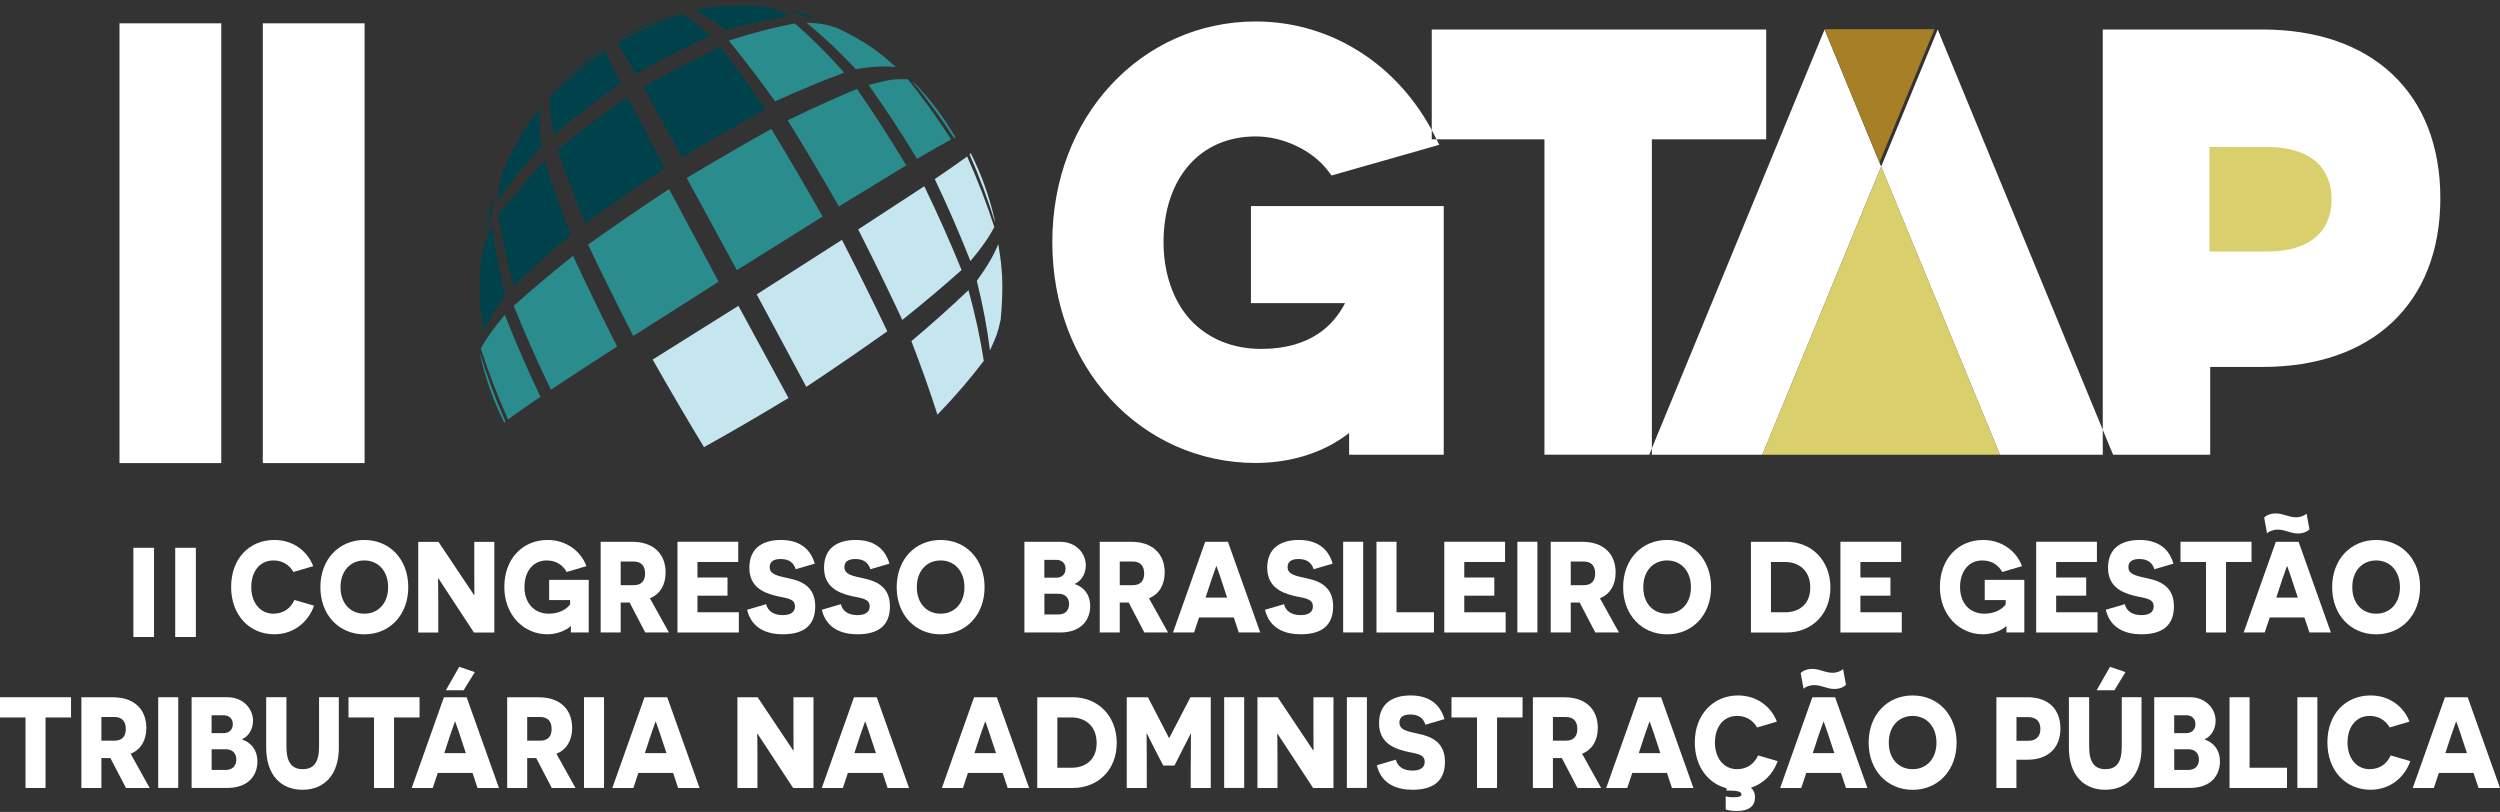 <svg width="351" height="114" viewBox="0 0 351 114" fill="none" xmlns="http://www.w3.org/2000/svg">
<rect x="0" y="0" width="351" height="114" fill="#333333" stroke="none"/>
<g clip-path="url(#clip0_544_3077)">
<path fill-rule="evenodd" clip-rule="evenodd" d="M67.447 49.951C67.447 49.951 67.447 49.951 67.447 49.968C67.447 49.968 67.447 49.976 67.447 49.984C68.177 53.192 69.291 56.342 70.812 59.366C70.828 59.327 70.879 59.268 70.966 59.191C69.578 56.027 68.394 52.855 67.416 49.675C67.416 49.826 67.416 49.834 67.439 49.959L67.447 49.951ZM67.508 48.948C68.241 47.562 69.363 45.98 70.874 44.203C72.37 48.013 74.037 51.85 75.876 55.715C73.975 57.002 72.459 58.06 71.327 58.89C69.857 55.581 68.584 52.27 67.508 48.957V48.948ZM72.126 42.942C73.699 46.84 75.438 50.764 77.344 54.713C80.171 52.847 83.27 50.825 86.641 48.648C84.459 44.348 82.397 40.104 80.456 35.916C77.387 38.372 74.611 40.714 72.126 42.942ZM82.553 34.346C86.226 31.733 90.019 29.133 93.933 26.543C96.192 30.776 98.513 35.111 100.895 39.55C96.797 42.145 92.801 44.688 88.908 47.177C86.685 42.833 84.567 38.556 82.553 34.346ZM96.415 24.981C98.71 29.186 101.056 33.502 103.453 37.929C107.557 35.351 111.573 32.842 115.502 30.402C113.099 26.159 110.694 22.057 108.287 18.097C104.399 20.269 100.441 22.564 96.415 24.981ZM110.6 16.886C114.068 15.204 117.308 13.736 120.32 12.483C122.681 15.886 124.986 19.464 127.235 23.218C124.346 24.967 121.196 26.888 117.784 28.982C115.392 24.8 112.994 20.767 110.592 16.886H110.6ZM133.959 19.392C134.112 19.325 134.112 19.325 134.181 19.333C132.491 16.418 130.501 13.811 128.28 11.547C128.28 11.547 128.28 11.547 128.272 11.547C128.18 11.456 128.165 11.456 128.057 11.372C130.132 13.861 132.102 16.538 133.966 19.4L133.959 19.392ZM121.956 11.932C124.287 15.218 126.554 18.673 128.757 22.299C130.724 21.146 132.319 20.238 133.544 19.576C131.623 16.585 129.594 13.767 127.458 11.121C127.166 11.121 126.912 11.121 126.682 11.121C125.161 11.121 124.792 11.213 121.964 11.932H121.956ZM102.316 5.7C104.376 8.217 106.548 11.057 108.832 14.221C112.29 12.656 115.522 11.313 118.529 10.194C116.183 7.565 113.873 5.262 111.598 3.285C108.694 3.831 105.602 4.639 102.324 5.708L102.316 5.7ZM120.166 9.718C117.804 7.206 115.484 5.023 113.204 3.168C115.548 3.335 115.625 3.344 117.431 3.887C119.144 4.672 120.804 5.599 122.402 6.66C123.939 7.788 124.039 7.88 125.783 9.409C124.256 9.236 122.384 9.339 120.166 9.718Z" fill="#2B8C8D"/>
<path fill-rule="evenodd" clip-rule="evenodd" d="M91.637 50.49C94.039 54.728 96.442 58.824 98.844 62.779C102.748 60.601 106.702 58.301 110.708 55.878C108.413 51.679 106.067 47.365 103.67 42.938C99.567 45.522 95.555 48.036 91.637 50.481V50.49ZM127.959 47.9C129.388 51.604 130.607 55.045 131.616 58.226C134.085 55.658 136.255 53.138 138.124 50.665C137.648 47.541 136.931 44.23 135.973 40.732C133.596 43.01 130.927 45.397 127.966 47.892L127.959 47.9ZM137.148 39.429C138.542 37.519 139.546 35.803 140.161 34.283C140.537 36.681 140.552 36.814 140.698 38.811C140.775 40.841 140.698 42.871 140.491 44.884C140.045 46.847 140.015 46.923 138.993 49.212C138.619 46.154 138.004 42.896 137.148 39.437V39.429ZM106.236 41.334C110.329 38.722 114.32 36.168 118.208 33.673C120.446 38.023 122.57 42.303 124.578 46.513C120.915 49.114 117.124 51.715 113.205 54.316C110.946 50.089 108.626 45.761 106.244 41.334H106.236ZM120.49 32.211C123.855 30.028 126.949 28.006 129.772 26.146C131.678 30.095 133.422 34.016 135.005 37.909C132.52 40.136 129.746 42.473 126.683 44.918C124.736 40.746 122.672 36.511 120.49 32.211ZM131.24 25.144C133.079 29.003 134.749 32.84 136.249 36.656C137.761 34.879 138.877 33.283 139.6 31.869C138.524 28.555 137.253 25.255 135.788 21.969C134.651 22.799 133.135 23.857 131.24 25.144ZM136.134 21.677C136.265 21.551 136.265 21.551 136.288 21.493C137.809 24.517 138.923 27.666 139.661 30.883V30.9C139.684 31.033 139.684 31.05 139.692 31.192C138.708 28.012 137.522 24.843 136.134 21.685V21.677Z" fill="#C6E6EF"/>
<path fill-rule="evenodd" clip-rule="evenodd" d="M78.25 21.026C79.357 24.211 80.671 27.656 82.192 31.36C85.768 28.764 89.479 26.177 93.326 23.599C91.426 19.973 89.681 16.645 88.093 13.616C84.661 16.021 81.383 18.494 78.258 21.034L78.25 21.026ZM67.908 47.332C67.908 47.332 67.908 47.332 67.908 47.324C67.908 47.324 67.908 47.316 67.908 47.307C67.908 47.307 67.908 47.324 67.908 47.332ZM69.967 30.207C71.847 27.717 74.024 25.189 76.498 22.621C77.497 25.818 78.711 29.263 80.141 32.955C77.18 35.445 74.508 37.84 72.126 40.14C71.168 36.609 70.449 33.298 69.967 30.207ZM112.551 2.229C114.126 2.396 114.257 2.413 115.471 2.739C113.665 2.095 111.806 1.611 109.923 1.268C111.053 1.569 111.168 1.619 112.559 2.229H112.551ZM67.416 38.268V42.437C67.539 44.091 67.585 44.367 67.923 46.564C68.543 45.038 69.55 43.336 70.943 41.459C70.082 38.001 69.47 34.729 69.106 31.644C68.085 33.933 68.046 33.999 67.6 35.988C67.524 36.748 67.454 37.508 67.416 38.268ZM86.357 5.646C86.357 5.646 86.395 5.637 86.418 5.679C88.969 4.348 91.525 3.195 94.087 2.221C91.451 3.023 88.854 4.159 86.357 5.646ZM86.641 5.972C89.633 4.412 92.622 3.067 95.608 1.937C96.807 2.544 98.195 3.577 99.773 5.036C96.29 6.623 92.786 8.403 89.261 10.374C88.175 8.486 87.302 7.019 86.641 5.972ZM68.085 32.638C68.461 30.608 68.984 28.619 69.644 26.673C69.329 27.884 69.314 28.009 69.129 29.622C68.476 31.226 68.415 31.368 68.085 32.638ZM102.239 0.792H105.705C106.281 0.817 106.857 0.867 107.434 0.926C109.047 1.31 109.117 1.343 110.961 2.246C108.097 2.647 105.059 3.315 101.848 4.251C100.193 2.892 98.718 1.959 97.422 1.452C98.981 1.135 99.104 1.118 100.365 0.942C100.987 0.876 101.617 0.826 102.247 0.792H102.239ZM74.024 17.609C72.68 19.689 71.535 21.894 70.582 24.192C70.105 25.871 70.105 25.954 69.898 28.168C71.635 25.679 73.671 23.148 76.007 20.575C75.725 18.347 75.699 16.5 75.93 15.036C74.908 16.347 74.839 16.431 74.024 17.617V17.609ZM78.181 12.262C80.246 10.307 82.43 8.464 84.736 6.732C84.746 6.693 84.746 6.671 84.736 6.665C82.307 8.286 80.125 10.174 78.174 12.262H78.181ZM90.299 12.22C93.92 10.171 97.532 8.294 101.133 6.59C103.151 9.202 105.272 12.134 107.495 15.387C103.633 17.475 99.724 19.697 95.77 22.053C93.797 18.478 91.974 15.2 90.299 12.22ZM77.213 13.557C79.605 11.274 82.156 9.118 84.866 7.091C85.404 8.216 86.157 9.759 87.125 11.719C83.826 14.058 80.681 16.478 77.689 18.979C77.28 16.796 77.123 14.988 77.221 13.557H77.213Z" fill="#00424B"/>
<path fill-rule="evenodd" clip-rule="evenodd" d="M232.306 62.002L255.85 4.919L256.173 4.142H272.055L271.295 5.989L247.751 63.072L247.428 63.849H231.553L232.314 62.002H232.306ZM201.479 63.849H189.415V60.791C188.093 61.827 186.58 62.704 184.912 63.381C182.33 64.425 179.403 65.001 176.306 65.001C168.323 65.001 161.107 61.66 155.928 56.038C150.857 50.541 147.745 42.872 147.745 34.008C147.745 25.144 150.857 17.475 155.928 11.978C161.107 6.356 168.323 3.015 176.306 3.015C181.6 3.015 186.587 4.527 190.867 7.242C195.209 9.982 198.828 13.975 201.333 18.862L202.078 20.332L200.572 20.759L187.694 24.426L186.948 24.635L186.457 23.983C185.358 22.538 183.798 21.343 182.046 20.508C180.24 19.639 178.243 19.154 176.314 19.154C172.357 19.154 169.16 20.642 166.939 23.173C164.634 25.796 163.359 29.572 163.359 33.991C163.359 38.411 164.75 42.287 167.101 44.868C169.529 47.516 173.002 48.987 177.067 48.987C180.525 48.987 183.099 48.16 185.012 46.898C186.802 45.729 188.016 44.166 188.846 42.562H175.63V28.929H202.7V63.849H201.486H201.479ZM201.018 18.252V19.564H216.839V63.84H231.922V19.564H247.974V4.142H201.018V18.252ZM272.378 4.919L272.055 4.142H256.173L256.933 5.989L280.477 63.072L280.799 63.849H296.682L295.914 62.002L272.37 4.919H272.378ZM310.313 51.518V63.849H295.23V4.142H317.628C325.343 4.142 331.559 6.356 335.878 10.416C340.234 14.518 342.624 20.449 342.624 27.826C342.624 35.203 340.242 41.142 335.878 45.244C331.567 49.313 325.343 51.518 317.628 51.518H310.321H310.313Z" fill="white"/>
<path fill-rule="evenodd" clip-rule="evenodd" d="M264.119 23.382L247.422 63.849H280.808L264.119 23.382Z" fill="#DACF6D"/>
<path fill-rule="evenodd" clip-rule="evenodd" d="M310.198 20.651V35.312H318.382C321.294 35.312 323.584 34.602 325.128 33.299C326.565 32.071 327.356 30.266 327.356 27.977C327.356 25.688 326.565 23.892 325.128 22.655C323.584 21.352 321.294 20.642 318.382 20.642H310.198V20.651Z" fill="#DACF6D"/>
<path fill-rule="evenodd" clip-rule="evenodd" d="M263.887 22.797L256.91 5.897L256.173 4.101H257.986H270.834H271.594L270.857 5.897L263.887 22.797Z" fill="#A67F26"/>
<path d="M16.777 65.017V3.274H31.066V65.017H16.777ZM36.898 65.017V3.274H51.188V65.017H36.898Z" fill="white"/>
<path d="M44.091 85.035C43.223 87.507 41.064 89.053 38.52 89.053C35.024 89.053 32.45 86.38 32.45 82.395C32.45 78.41 35.024 75.812 38.52 75.812C41.218 75.812 43.192 77.433 43.976 79.487L41.202 80.306C40.603 79.287 39.65 78.686 38.39 78.686C36.484 78.686 35.278 80.214 35.278 82.436C35.278 84.659 36.569 86.162 38.374 86.162C39.911 86.162 40.864 85.285 41.333 84.233L44.091 85.035Z" fill="white"/>
<path d="M51.152 75.812C54.732 75.812 57.322 78.543 57.322 82.436C57.322 86.329 54.725 89.061 51.152 89.061C47.579 89.061 44.981 86.329 44.981 82.436C44.981 78.543 47.579 75.812 51.152 75.812ZM51.152 86.162C53.096 86.162 54.494 84.709 54.494 82.436C54.494 80.164 53.088 78.686 51.152 78.686C49.215 78.686 47.809 80.139 47.809 82.436C47.809 84.734 49.215 86.162 51.152 86.162Z" fill="white"/>
<path d="M61.556 81.2H61.502C61.502 81.2 61.533 82.779 61.533 84.441V88.81H58.721V76.079H61.564L66.551 83.539H66.604C66.604 83.539 66.589 81.885 66.589 80.498V76.079H69.401V88.81H66.543L61.556 81.208V81.2Z" fill="white"/>
<path d="M80.143 88.802C80.143 88.076 80.158 88 80.158 87.908H80.127C79.459 88.527 78.183 89.053 76.831 89.053C73.565 89.053 70.807 86.38 70.807 82.412C70.807 78.443 73.381 75.812 76.877 75.812C79.536 75.812 81.579 77.416 82.332 79.487L79.559 80.306C79.105 79.487 78.237 78.686 76.746 78.686C74.856 78.686 73.634 80.214 73.634 82.436C73.634 84.659 74.987 86.162 77.061 86.162C78.667 86.162 79.674 85.402 80.043 84.851V84.249H77.1V81.409H82.655V88.794H80.143V88.802Z" fill="white"/>
<path d="M88.396 84.6H87.143V88.802H84.331V76.071H88.78C91.723 76.071 93.452 77.742 93.452 80.381C93.452 82.127 92.668 83.422 91.247 83.999L93.921 88.802H90.593L88.403 84.6H88.396ZM88.964 82.161C90.002 82.161 90.57 81.601 90.57 80.523C90.57 79.446 90.032 78.836 88.949 78.836H87.143V82.161H88.964Z" fill="white"/>
<path d="M95.119 76.063H103.648V78.903H97.924V81.084H102.142V83.632H97.924V85.962H103.733V88.803H95.119V76.071V76.063Z" fill="white"/>
<path d="M107.568 84.834C107.798 85.795 108.62 86.363 109.896 86.363C110.964 86.363 111.617 85.962 111.617 85.143C111.617 83.924 110.211 83.999 108.774 83.614C107.183 83.197 105.209 82.395 105.209 79.705C105.209 77.015 107.014 75.812 109.642 75.812C112.032 75.812 113.738 76.864 114.391 79.137L111.717 79.922C111.433 78.995 110.764 78.485 109.588 78.485C108.52 78.485 108.067 78.936 108.067 79.613C108.067 80.682 109.189 80.849 110.826 81.217C112.547 81.584 114.46 82.378 114.46 85.126C114.46 87.875 112.77 89.053 109.911 89.053C107.867 89.053 105.562 88.376 104.894 85.611L107.568 84.826V84.834Z" fill="white"/>
<path d="M118.055 84.834C118.285 85.795 119.108 86.363 120.383 86.363C121.451 86.363 122.104 85.962 122.104 85.143C122.104 83.924 120.698 83.999 119.261 83.614C117.671 83.197 115.696 82.395 115.696 79.705C115.696 77.015 117.502 75.812 120.13 75.812C122.519 75.812 124.225 76.864 124.878 79.137L122.204 79.922C121.92 78.995 121.251 78.485 120.076 78.485C119.008 78.485 118.554 78.936 118.554 79.613C118.554 80.682 119.676 80.849 121.313 81.217C123.034 81.584 124.947 82.378 124.947 85.126C124.947 87.875 123.257 89.053 120.398 89.053C118.355 89.053 116.049 88.376 115.381 85.611L118.055 84.826V84.834Z" fill="white"/>
<path d="M132.064 75.812C135.644 75.812 138.234 78.543 138.234 82.436C138.234 86.329 135.637 89.061 132.064 89.061C128.491 89.061 125.894 86.329 125.894 82.436C125.894 78.543 128.491 75.812 132.064 75.812ZM132.064 86.162C134.008 86.162 135.406 84.709 135.406 82.436C135.406 80.164 134 78.686 132.064 78.686C130.127 78.686 128.721 80.139 128.721 82.436C128.721 84.734 130.127 86.162 132.064 86.162Z" fill="white"/>
<path d="M150.935 82.019C152.072 82.386 153.063 83.397 153.063 85.093C153.063 87.056 151.772 88.802 148.86 88.802H143.827V76.071H148.883C150.989 76.071 152.448 77.616 152.448 79.379C152.448 80.799 151.58 81.693 150.942 81.944V82.019H150.935ZM148.338 81.108C149.106 81.108 149.605 80.599 149.605 79.855C149.605 79.112 149.121 78.602 148.315 78.602H146.624V81.108H148.33H148.338ZM148.607 86.271C149.575 86.271 150.097 85.669 150.097 84.817C150.097 83.907 149.529 83.364 148.607 83.364H146.632V86.271H148.607Z" fill="white"/>
<path d="M158.466 84.6H157.214V88.802H154.401V76.071H158.85C161.793 76.071 163.522 77.742 163.522 80.381C163.522 82.127 162.738 83.422 161.317 83.999L163.991 88.802H160.664L158.474 84.6H158.466ZM159.035 82.161C160.072 82.161 160.641 81.601 160.641 80.523C160.641 79.446 160.103 78.836 159.019 78.836H157.214V82.161H159.035Z" fill="white"/>
<path d="M168.347 86.689L167.648 88.802H164.689L169.208 76.071H172.404L176.938 88.802H173.926L173.226 86.689H168.355H168.347ZM171.459 81.376C171.09 80.323 170.821 79.521 170.806 79.504H170.752C170.752 79.504 170.468 80.306 170.099 81.359L169.261 83.907H172.289L171.451 81.376H171.459Z" fill="white"/>
<path d="M180.28 84.834C180.511 85.795 181.333 86.363 182.609 86.363C183.677 86.363 184.33 85.962 184.33 85.143C184.33 83.924 182.924 83.999 181.487 83.614C179.896 83.197 177.921 82.395 177.921 79.705C177.921 77.015 179.727 75.812 182.355 75.812C184.745 75.812 186.451 76.864 187.104 79.137L184.43 79.922C184.145 78.995 183.477 78.485 182.301 78.485C181.233 78.485 180.78 78.936 180.78 79.613C180.78 80.682 181.902 80.849 183.538 81.217C185.26 81.584 187.173 82.378 187.173 85.126C187.173 87.875 185.482 89.053 182.624 89.053C180.58 89.053 178.275 88.376 177.606 85.611L180.28 84.826V84.834Z" fill="white"/>
<path d="M188.578 76.063H191.39V88.794H188.578V76.063Z" fill="white"/>
<path d="M193.259 76.063H196.071V85.962H201.327V88.803H193.259V76.071V76.063Z" fill="white"/>
<path d="M202.779 76.063H211.308V78.903H205.584V81.084H209.802V83.632H205.584V85.962H211.393V88.803H202.779V76.071V76.063Z" fill="white"/>
<path d="M213.036 76.063H215.848V88.794H213.036V76.063Z" fill="white"/>
<path d="M221.786 84.6H220.534V88.802H217.722V76.071H222.171C225.114 76.071 226.835 77.742 226.835 80.381C226.835 82.127 226.051 83.422 224.63 83.999L227.304 88.802H223.976L221.786 84.6ZM222.355 82.161C223.392 82.161 223.961 81.601 223.961 80.523C223.961 79.446 223.423 78.836 222.34 78.836H220.534V82.161H222.355Z" fill="white"/>
<path d="M234.067 75.812C237.647 75.812 240.237 78.543 240.237 82.436C240.237 86.329 237.64 89.061 234.067 89.061C230.494 89.061 227.889 86.329 227.889 82.436C227.889 78.543 230.486 75.812 234.067 75.812ZM234.067 86.162C236.011 86.162 237.409 84.709 237.409 82.436C237.409 80.164 236.003 78.686 234.067 78.686C232.13 78.686 230.716 80.139 230.716 82.436C230.716 84.734 232.123 86.162 234.067 86.162Z" fill="white"/>
<path d="M250.81 76.063C254.306 76.063 256.988 78.644 256.988 82.487C256.988 86.33 254.291 88.803 250.833 88.803H245.831V76.071H250.818L250.81 76.063ZM250.664 85.962C252.401 85.962 254.16 85.002 254.16 82.487C254.16 79.972 252.401 78.903 250.664 78.903H248.643V85.962H250.664Z" fill="white"/>
<path d="M258.396 76.063H266.925V78.903H261.2V81.084H265.419V83.632H261.2V85.962H267.009V88.803H258.396V76.071V76.063Z" fill="white"/>
<path d="M281.699 88.802C281.699 88.076 281.715 88 281.715 87.908H281.684C281.015 88.527 279.74 89.053 278.387 89.053C275.122 89.053 272.363 86.38 272.363 82.412C272.363 78.443 274.937 75.812 278.434 75.812C281.092 75.812 283.136 77.416 283.889 79.487L281.115 80.306C280.662 79.487 279.794 78.686 278.303 78.686C276.413 78.686 275.191 80.214 275.191 82.436C275.191 84.659 276.543 86.162 278.618 86.162C280.224 86.162 281.23 85.402 281.599 84.851V84.249H278.656V81.409H284.212V88.794H281.699V88.802Z" fill="white"/>
<path d="M285.878 76.063H294.407V78.903H288.683V81.084H292.901V83.632H288.683V85.962H294.492V88.803H285.878V76.071V76.063Z" fill="white"/>
<path d="M298.326 84.834C298.557 85.795 299.379 86.363 300.655 86.363C301.723 86.363 302.376 85.962 302.376 85.143C302.376 83.924 300.97 83.999 299.533 83.614C297.942 83.197 295.967 82.395 295.967 79.705C295.967 77.015 297.773 75.812 300.401 75.812C302.791 75.812 304.497 76.864 305.15 79.137L302.476 79.922C302.191 78.995 301.523 78.485 300.347 78.485C299.279 78.485 298.826 78.936 298.826 79.613C298.826 80.682 299.948 80.849 301.584 81.217C303.306 81.584 305.219 82.378 305.219 85.126C305.219 87.875 303.528 89.053 300.67 89.053C298.626 89.053 296.321 88.376 295.652 85.611L298.326 84.826V84.834Z" fill="white"/>
<path d="M312.535 78.903V88.803H309.722V78.903H306.142V76.063H316.115V78.903H312.535Z" fill="white"/>
<path d="M318.674 86.689L317.967 88.802H315.009L319.527 76.071H322.723L327.257 88.802H324.245L323.538 86.689H318.666H318.674ZM318.29 74.868L317.89 72.671C318.044 72.47 318.643 72.086 319.512 72.086C320.603 72.086 321.271 72.629 322.393 72.629C323.031 72.629 323.561 72.353 323.845 72.119L324.245 74.316C324.091 74.517 323.476 74.901 322.639 74.901C321.548 74.901 320.864 74.358 319.78 74.358C319.143 74.358 318.559 74.609 318.29 74.868ZM321.786 81.375C321.417 80.323 321.148 79.521 321.133 79.504H321.079C321.079 79.504 320.795 80.306 320.426 81.359L319.588 83.907H322.616L321.778 81.375H321.786Z" fill="white"/>
<path d="M333.612 75.812C337.193 75.812 339.783 78.543 339.783 82.436C339.783 86.329 337.185 89.061 333.612 89.061C330.039 89.061 327.435 86.329 327.435 82.436C327.435 78.543 330.032 75.812 333.612 75.812ZM333.612 86.162C335.556 86.162 336.955 84.709 336.955 82.436C336.955 80.164 335.549 78.686 333.612 78.686C331.676 78.686 330.262 80.139 330.262 82.436C330.262 84.734 331.668 86.162 333.612 86.162Z" fill="white"/>
<path d="M6.393 100.731V110.631H3.581V100.731H0V97.891H9.974V100.731H6.393Z" fill="white"/>
<path d="M15.49 106.429H14.237V110.631H11.425V97.9H15.874C18.817 97.9 20.546 99.571 20.546 102.211C20.546 103.957 19.762 105.251 18.34 105.828L21.014 110.631H17.687L15.497 106.429H15.49ZM16.058 103.99C17.096 103.99 17.664 103.43 17.664 102.353C17.664 101.275 17.126 100.665 16.043 100.665H14.237V103.99H16.058Z" fill="white"/>
<path d="M22.213 97.891H25.025V110.623H22.213V97.891Z" fill="white"/>
<path d="M34.01 103.839C35.147 104.207 36.138 105.218 36.138 106.913C36.138 108.877 34.847 110.623 31.935 110.623H26.902V97.891H31.958C34.064 97.891 35.524 99.437 35.524 101.199C35.524 102.619 34.655 103.513 34.018 103.764V103.839H34.01ZM31.421 102.929C32.189 102.929 32.688 102.419 32.688 101.675C32.688 100.932 32.204 100.422 31.397 100.422H29.707V102.929H31.413H31.421ZM31.689 108.1C32.658 108.1 33.18 107.498 33.18 106.646C33.18 105.736 32.611 105.193 31.689 105.193H29.715V108.1H31.689Z" fill="white"/>
<path d="M47.577 104.95C47.577 108.785 45.533 110.882 42.475 110.882C39.417 110.882 37.373 108.793 37.373 104.95V97.891H40.216V104.858C40.216 107.039 40.984 107.991 42.506 107.991C44.027 107.991 44.796 107.047 44.796 104.858V97.891H47.57V104.95H47.577Z" fill="white"/>
<path d="M55.324 100.731V110.631H52.511V100.731H48.931V97.891H58.904V100.731H55.324Z" fill="white"/>
<path d="M61.462 108.518L60.763 110.631H57.805L62.323 97.9H65.519L70.053 110.631H67.041L66.341 108.518H61.47H61.462ZM64.574 103.205C64.205 102.152 63.936 101.35 63.921 101.333H63.867C63.867 101.333 63.583 102.135 63.214 103.188L62.377 105.736H65.404L64.567 103.205H64.574ZM62.599 96.914L64.474 93.622L66.664 94.366L65.089 96.914H62.599Z" fill="white"/>
<path d="M75.273 106.429H74.02V110.631H71.208V97.9H75.657C78.6 97.9 80.329 99.571 80.329 102.211C80.329 103.957 79.545 105.251 78.124 105.828L80.797 110.631H77.47L75.281 106.429H75.273ZM75.841 103.99C76.879 103.99 77.447 103.43 77.447 102.353C77.447 101.275 76.909 100.665 75.826 100.665H74.02V103.99H75.841Z" fill="white"/>
<path d="M81.993 97.891H84.805V110.623H81.993V97.891Z" fill="white"/>
<path d="M89.626 108.518L88.927 110.631H85.969L90.487 97.9H93.683L98.217 110.631H95.205L94.506 108.518H89.634H89.626ZM92.738 103.205C92.369 102.152 92.1 101.35 92.085 101.333H92.031C92.031 101.333 91.747 102.135 91.378 103.188L90.541 105.736H93.568L92.731 103.205H92.738Z" fill="white"/>
<path d="M106.368 103.021H106.314C106.314 103.021 106.345 104.6 106.345 106.262V110.631H103.532V97.9H106.375L111.362 105.36H111.416C111.416 105.36 111.401 103.706 111.401 102.319V97.9H114.213V110.631H111.354L106.368 103.029V103.021Z" fill="white"/>
<path d="M119.038 108.518L118.339 110.631H115.381L119.899 97.9H123.095L127.629 110.631H124.617L123.918 108.518H119.046H119.038ZM122.15 103.205C121.782 102.152 121.513 101.35 121.497 101.333H121.443C121.443 101.333 121.159 102.135 120.79 103.188L119.953 105.736H122.98L122.143 103.205H122.15Z" fill="white"/>
<path d="M135.898 108.518L135.199 110.631H132.24L136.758 97.9H139.955L144.488 110.631H141.476L140.777 108.518H135.905H135.898ZM139.01 103.205C138.641 102.152 138.372 101.35 138.357 101.333H138.303C138.303 101.333 138.019 102.135 137.65 103.188L136.812 105.736H139.84L139.002 103.205H139.01Z" fill="white"/>
<path d="M150.619 97.891C154.115 97.891 156.789 100.473 156.789 104.315C156.789 108.158 154.092 110.631 150.634 110.631H145.632V97.9H150.619V97.891ZM150.473 107.791C152.209 107.791 153.969 106.83 153.969 104.315C153.969 101.801 152.209 100.731 150.473 100.731H148.452V107.791H150.473Z" fill="white"/>
<path d="M167.185 107.515C167.185 104.5 167.216 103.004 167.216 102.988H167.185C167.185 102.988 166.601 104.149 166.033 105.243L164.896 107.482H163.32L162.183 105.285C161.599 104.157 161.046 103.013 161.031 102.996H160.977C160.977 102.996 161.008 104.508 161.008 107.524V110.631H158.195V97.9H161.177L164.12 103.597H164.173L167.132 97.9H169.99V110.631H167.178V107.524L167.185 107.515Z" fill="white"/>
<path d="M171.872 97.891H174.684V110.623H171.872V97.891Z" fill="white"/>
<path d="M179.381 103.021H179.327C179.327 103.021 179.358 104.6 179.358 106.262V110.631H176.546V97.9H179.389L184.376 105.36H184.422C184.422 105.36 184.407 103.706 184.407 102.319V97.9H187.219V110.631H184.36L179.374 103.029L179.381 103.021Z" fill="white"/>
<path d="M189.102 97.891H191.914V110.623H189.102V97.891Z" fill="white"/>
<path d="M195.979 106.663C196.209 107.624 197.031 108.192 198.307 108.192C199.375 108.192 200.028 107.791 200.028 106.973C200.028 105.753 198.622 105.828 197.185 105.444C195.595 105.026 193.62 104.224 193.62 101.534C193.62 98.844 195.425 97.641 198.053 97.641C200.443 97.641 202.149 98.694 202.802 100.966L200.128 101.751C199.844 100.824 199.175 100.314 198 100.314C196.931 100.314 196.478 100.766 196.478 101.442C196.478 102.512 197.6 102.679 199.237 103.046C200.958 103.414 202.871 104.207 202.871 106.956C202.871 109.704 201.181 110.882 198.322 110.882C196.278 110.882 193.973 110.206 193.305 107.44L195.979 106.655V106.663Z" fill="white"/>
<path d="M210.185 100.731V110.631H207.373V100.731H203.792V97.891H213.766V100.731H210.185Z" fill="white"/>
<path d="M219.284 106.429H218.031V110.631H215.219V97.9H219.668C222.611 97.9 224.332 99.571 224.332 102.211C224.332 103.957 223.548 105.251 222.127 105.828L224.801 110.631H221.473L219.284 106.429ZM219.852 103.99C220.889 103.99 221.458 103.43 221.458 102.353C221.458 101.275 220.92 100.665 219.837 100.665H218.031V103.99H219.852Z" fill="white"/>
<path d="M229.173 108.518L228.466 110.631H225.508L230.026 97.9H233.222L237.756 110.631H234.744L234.037 108.518H229.165H229.173ZM232.285 103.205C231.916 102.152 231.647 101.35 231.632 101.333H231.578C231.578 101.333 231.294 102.135 230.925 103.188L230.087 105.736H233.115L232.277 103.205H232.285Z" fill="white"/>
<path d="M249.582 106.864C248.929 108.719 247.538 110.047 245.832 110.59C246.185 110.899 246.401 111.333 246.401 111.952C246.401 113.138 245.617 113.865 243.826 113.865C243.242 113.865 242.589 113.773 242.29 113.647V111.793C242.474 111.868 242.858 111.935 243.396 111.935C244.195 111.935 244.503 111.793 244.503 111.517C244.503 111.15 243.934 110.974 242.397 110.991V110.665C239.754 109.972 237.948 107.557 237.948 104.224C237.948 100.348 240.522 97.641 244.019 97.641C246.716 97.641 248.69 99.262 249.474 101.317L246.7 102.136C246.101 101.116 245.14 100.515 243.888 100.515C241.982 100.515 240.776 102.044 240.776 104.266C240.776 106.488 242.067 107.992 243.873 107.992C245.409 107.992 246.37 107.115 246.831 106.062L249.589 106.864H249.582Z" fill="white"/>
<path d="M253.601 108.517L252.894 110.631H249.936L254.454 97.899H257.65L262.184 110.631H259.172L258.465 108.517H253.593H253.601ZM253.217 96.696L252.817 94.499C252.971 94.299 253.57 93.915 254.438 93.915C255.529 93.915 256.198 94.458 257.32 94.458C257.958 94.458 258.488 94.182 258.772 93.948L259.172 96.145C259.018 96.346 258.403 96.73 257.566 96.73C256.475 96.73 255.791 96.187 254.707 96.187C254.069 96.187 253.485 96.438 253.217 96.696ZM256.713 103.204C256.344 102.152 256.075 101.35 256.06 101.333H256.006C256.006 101.333 255.722 102.135 255.353 103.188L254.515 105.736H257.543L256.705 103.204H256.713Z" fill="white"/>
<path d="M268.536 97.641C272.117 97.641 274.706 100.373 274.706 104.266C274.706 108.159 272.109 110.891 268.536 110.891C264.963 110.891 262.358 108.159 262.358 104.266C262.358 100.373 264.956 97.641 268.536 97.641ZM268.536 107.992C270.48 107.992 271.879 106.538 271.879 104.266C271.879 101.994 270.473 100.515 268.536 100.515C266.6 100.515 265.186 101.969 265.186 104.266C265.186 106.563 266.592 107.992 268.536 107.992Z" fill="white"/>
<path d="M284.666 97.891C287.548 97.891 289.284 99.545 289.284 102.277C289.284 105.009 287.548 106.663 284.666 106.663H283.106V110.631H280.294V97.9H284.658L284.666 97.891ZM284.751 104.006C285.942 104.006 286.472 103.33 286.472 102.335C286.472 101.341 285.934 100.681 284.751 100.681H283.114V104.006H284.751Z" fill="white"/>
<path d="M300.678 104.95C300.678 108.785 298.634 110.882 295.576 110.882C292.518 110.882 290.474 108.793 290.474 104.95V97.891H293.317V104.859C293.317 107.039 294.085 107.991 295.606 107.991C297.128 107.991 297.896 107.047 297.896 104.859V97.891H300.67V104.95H300.678ZM294.369 96.914L296.244 93.622L298.419 94.366L296.859 96.914H294.369Z" fill="white"/>
<path d="M309.56 103.839C310.697 104.207 311.68 105.218 311.68 106.913C311.68 108.877 310.39 110.623 307.485 110.623H302.452V97.891H307.508C309.614 97.891 311.073 99.437 311.073 101.199C311.073 102.619 310.205 103.513 309.567 103.764V103.839H309.56ZM306.97 102.929C307.739 102.929 308.238 102.419 308.238 101.675C308.238 100.932 307.754 100.422 306.947 100.422H305.257V102.929H306.963H306.97ZM307.239 108.1C308.207 108.1 308.73 107.498 308.73 106.646C308.73 105.736 308.161 105.193 307.239 105.193H305.264V108.1H307.239Z" fill="white"/>
<path d="M313.027 97.891H315.84V107.791H321.095V110.631H313.027V97.9V97.891Z" fill="white"/>
<path d="M322.547 97.891H325.359V110.623H322.547V97.891Z" fill="white"/>
<path d="M338.407 106.864C337.538 109.337 335.379 110.882 332.836 110.882C329.34 110.882 326.766 108.209 326.766 104.224C326.766 100.239 329.34 97.641 332.836 97.641C335.533 97.641 337.508 99.262 338.291 101.317L335.518 102.136C334.918 101.116 333.958 100.515 332.705 100.515C330.8 100.515 329.593 102.044 329.593 104.266C329.593 106.488 330.884 107.992 332.69 107.992C334.227 107.992 335.187 107.115 335.648 106.062L338.407 106.864Z" fill="white"/>
<path d="M342.417 108.518L341.71 110.631H338.752L343.27 97.9H346.467L351 110.631H347.988L347.281 108.518H342.409H342.417ZM345.529 103.205C345.16 102.152 344.891 101.35 344.876 101.333H344.822C344.822 101.333 344.538 102.135 344.169 103.188L343.332 105.736H346.359L345.521 103.205H345.529Z" fill="white"/>
<path d="M18.727 89.436V76.909H21.627V89.436H18.727ZM24.6 89.436V76.909H27.499V89.436H24.6Z" fill="white"/>
</g>
<defs>
<clipPath id="clip0_544_3077">
<rect width="351" height="113.072" fill="white" transform="translate(0 0.792)"/>
</clipPath>
</defs>
</svg>
